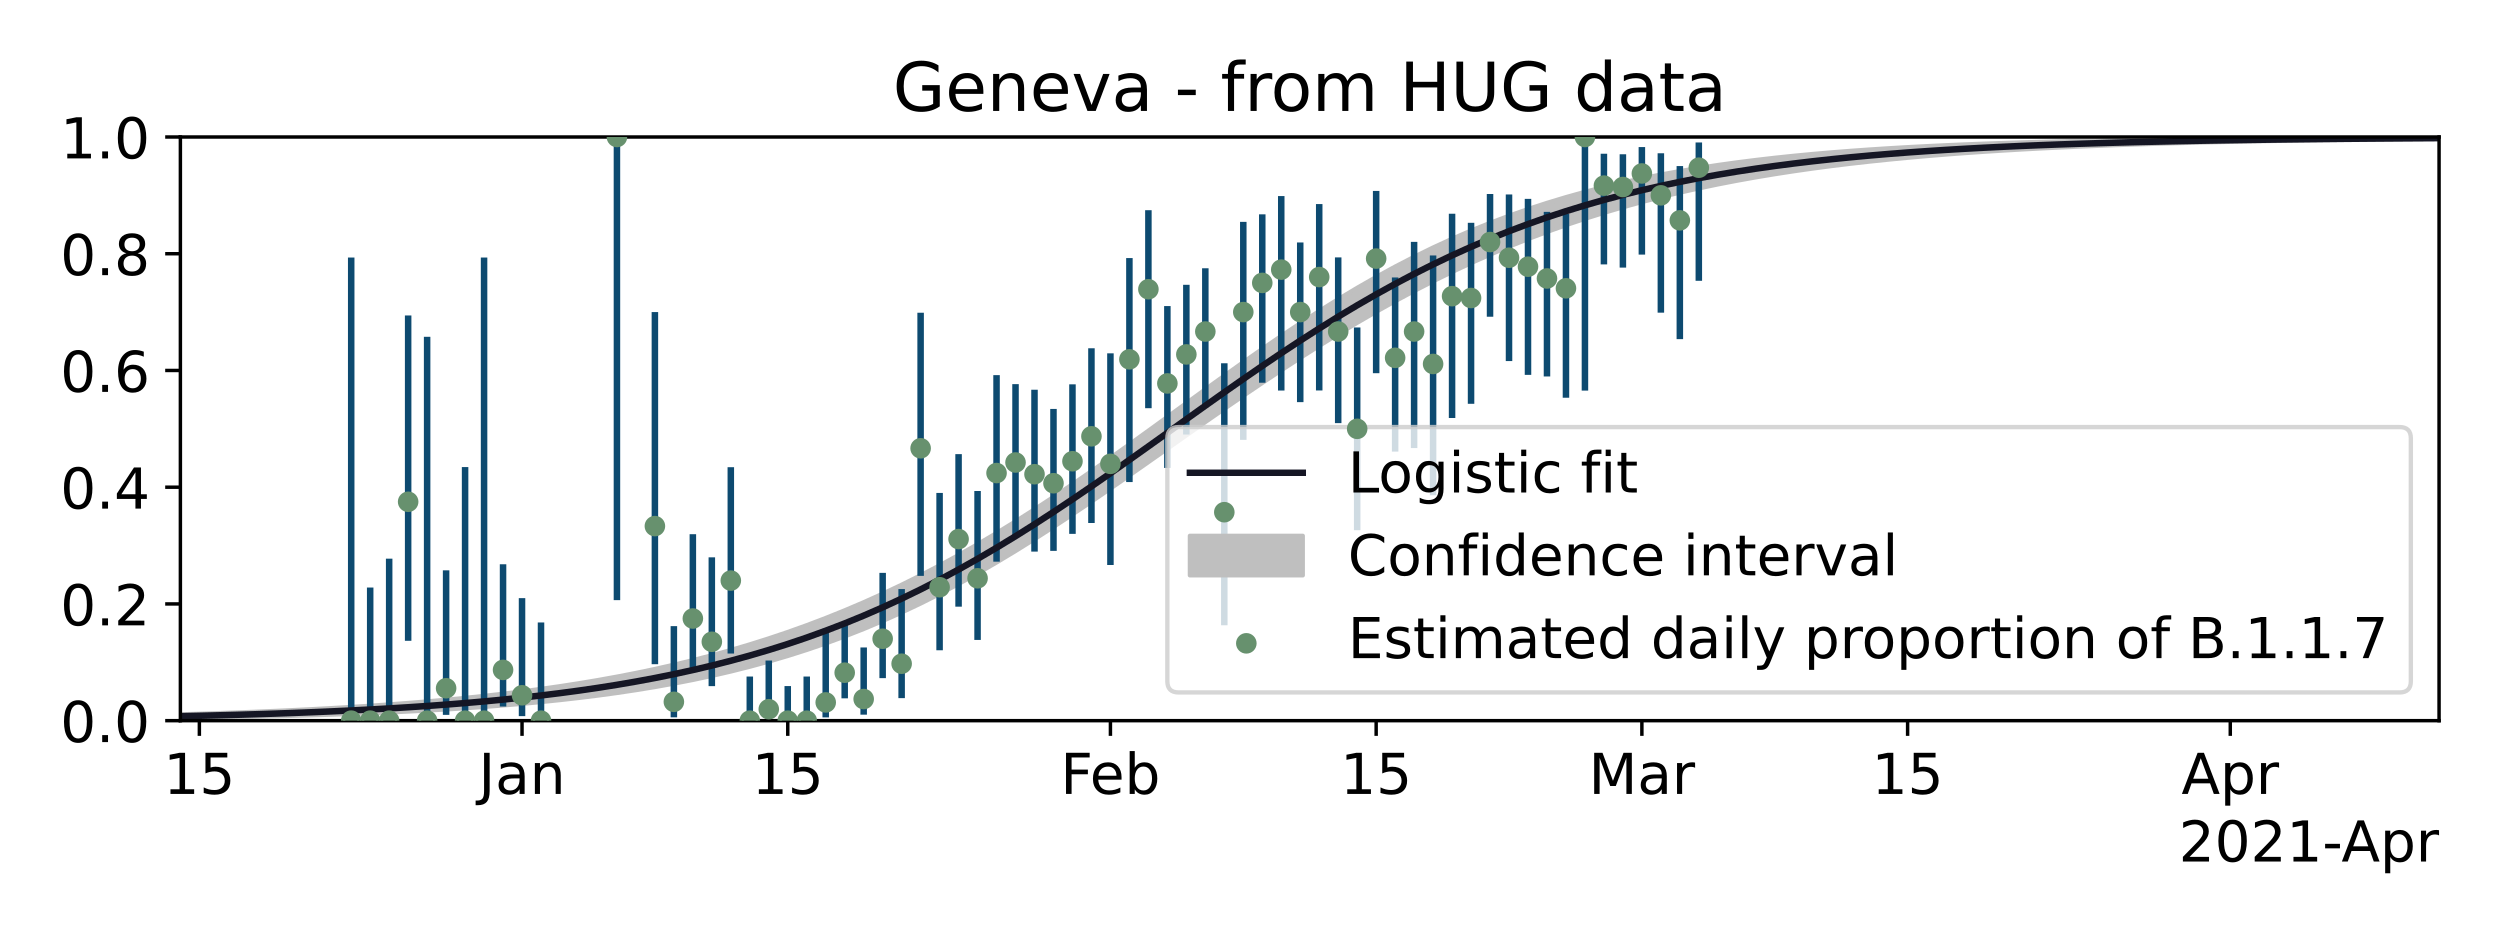 <?xml version="1.0" encoding="utf-8" standalone="no"?>
<!DOCTYPE svg PUBLIC "-//W3C//DTD SVG 1.1//EN"
  "http://www.w3.org/Graphics/SVG/1.1/DTD/svg11.dtd">
<!-- Created with matplotlib (https://matplotlib.org/) -->
<svg height="216pt" version="1.1" viewBox="0 0 576 216" width="576pt" xmlns="http://www.w3.org/2000/svg" xmlns:xlink="http://www.w3.org/1999/xlink">
 <defs>
  <style type="text/css">*{stroke-linecap:butt;stroke-linejoin:round;}</style>
 </defs>
 <g id="figure_1">
  <g id="patch_1">
   <path d="M 0 216 
L 576 216 
L 576 0 
L 0 0 
z
" style="fill:#ffffff;"/>
  </g>
  <g id="axes_1">
   <g id="patch_2">
    <path d="M 41.56 166.04 
L 561.96 166.04 
L 561.96 31.56 
L 41.56 31.56 
z
" style="fill:#ffffff;"/>
   </g>
   <g id="PolyCollection_1">
    <defs>
     <path d="M 41.56 -50.987 
L 41.56 -50.563 
L 45.933 -50.63 
L 50.306 -50.705 
L 54.679 -50.788 
L 59.052 -50.88 
L 63.426 -50.981 
L 67.799 -51.094 
L 72.172 -51.219 
L 76.545 -51.357 
L 80.918 -51.51 
L 85.291 -51.679 
L 89.664 -51.866 
L 94.037 -52.073 
L 98.41 -52.301 
L 102.784 -52.553 
L 107.157 -52.831 
L 111.53 -53.138 
L 115.903 -53.477 
L 120.276 -53.849 
L 124.649 -54.259 
L 129.022 -54.71 
L 133.395 -55.206 
L 137.768 -55.75 
L 142.142 -56.347 
L 146.515 -57.001 
L 150.888 -57.717 
L 155.261 -58.499 
L 159.634 -59.353 
L 164.007 -60.283 
L 168.38 -61.294 
L 172.753 -62.393 
L 177.126 -63.584 
L 181.499 -64.872 
L 185.873 -66.263 
L 190.246 -67.76 
L 194.619 -69.367 
L 198.992 -71.088 
L 203.365 -72.926 
L 207.738 -74.883 
L 212.111 -76.958 
L 216.484 -79.152 
L 220.857 -81.463 
L 225.231 -83.886 
L 229.604 -86.419 
L 233.977 -89.053 
L 238.35 -91.781 
L 242.723 -94.595 
L 247.096 -97.482 
L 251.469 -100.433 
L 255.842 -103.435 
L 260.215 -106.475 
L 264.589 -109.54 
L 268.962 -112.618 
L 273.335 -115.696 
L 277.708 -118.762 
L 282.081 -121.805 
L 286.454 -124.814 
L 290.827 -127.778 
L 295.2 -130.69 
L 299.573 -133.539 
L 303.947 -136.318 
L 308.32 -139.021 
L 312.693 -141.64 
L 317.066 -144.172 
L 321.439 -146.612 
L 325.812 -148.956 
L 330.185 -151.202 
L 334.558 -153.348 
L 338.931 -155.394 
L 343.305 -157.339 
L 347.678 -159.184 
L 352.051 -160.93 
L 356.424 -162.579 
L 360.797 -164.133 
L 365.17 -165.595 
L 369.543 -166.967 
L 373.916 -168.254 
L 378.289 -169.457 
L 382.663 -170.582 
L 387.036 -171.631 
L 391.409 -172.609 
L 395.782 -173.518 
L 400.155 -174.364 
L 404.528 -175.149 
L 408.901 -175.877 
L 413.274 -176.552 
L 417.647 -177.177 
L 422.021 -177.755 
L 426.394 -178.289 
L 430.767 -178.782 
L 435.14 -179.238 
L 439.513 -179.658 
L 443.886 -180.046 
L 448.259 -180.403 
L 452.632 -180.732 
L 457.005 -181.035 
L 461.378 -181.314 
L 465.752 -181.571 
L 470.125 -181.807 
L 474.498 -182.024 
L 478.871 -182.223 
L 483.244 -182.406 
L 487.617 -182.575 
L 491.99 -182.729 
L 496.363 -182.871 
L 500.736 -183.002 
L 505.11 -183.121 
L 509.483 -183.231 
L 513.856 -183.332 
L 518.229 -183.425 
L 522.602 -183.509 
L 526.975 -183.587 
L 531.348 -183.658 
L 535.721 -183.724 
L 540.094 -183.784 
L 544.468 -183.839 
L 548.841 -183.889 
L 553.214 -183.936 
L 557.587 -183.978 
L 561.96 -184.017 
L 561.96 -184.17 
L 561.96 -184.17 
L 557.587 -184.144 
L 553.214 -184.115 
L 548.841 -184.083 
L 544.468 -184.048 
L 540.094 -184.01 
L 535.721 -183.969 
L 531.348 -183.923 
L 526.975 -183.873 
L 522.602 -183.817 
L 518.229 -183.757 
L 513.856 -183.691 
L 509.483 -183.618 
L 505.11 -183.539 
L 500.736 -183.451 
L 496.363 -183.356 
L 491.99 -183.251 
L 487.617 -183.136 
L 483.244 -183.01 
L 478.871 -182.872 
L 474.498 -182.721 
L 470.125 -182.556 
L 465.752 -182.375 
L 461.378 -182.177 
L 457.005 -181.96 
L 452.632 -181.723 
L 448.259 -181.464 
L 443.886 -181.181 
L 439.513 -180.871 
L 435.14 -180.533 
L 430.767 -180.164 
L 426.394 -179.762 
L 422.021 -179.323 
L 417.647 -178.845 
L 413.274 -178.324 
L 408.901 -177.757 
L 404.528 -177.14 
L 400.155 -176.47 
L 395.782 -175.743 
L 391.409 -174.955 
L 387.036 -174.101 
L 382.663 -173.177 
L 378.289 -172.178 
L 373.916 -171.101 
L 369.543 -169.94 
L 365.17 -168.691 
L 360.797 -167.35 
L 356.424 -165.913 
L 352.051 -164.376 
L 347.678 -162.734 
L 343.305 -160.986 
L 338.931 -159.129 
L 334.558 -157.161 
L 330.185 -155.081 
L 325.812 -152.889 
L 321.439 -150.587 
L 317.066 -148.175 
L 312.693 -145.658 
L 308.32 -143.04 
L 303.947 -140.326 
L 299.573 -137.524 
L 295.2 -134.642 
L 290.827 -131.69 
L 286.454 -128.679 
L 282.081 -125.619 
L 277.708 -122.523 
L 273.335 -119.404 
L 268.962 -116.276 
L 264.589 -113.152 
L 260.215 -110.045 
L 255.842 -106.969 
L 251.469 -103.936 
L 247.096 -100.958 
L 242.723 -98.046 
L 238.35 -95.21 
L 233.977 -92.46 
L 229.604 -89.802 
L 225.231 -87.243 
L 220.857 -84.787 
L 216.484 -82.44 
L 212.111 -80.202 
L 207.738 -78.076 
L 203.365 -76.063 
L 198.992 -74.16 
L 194.619 -72.368 
L 190.246 -70.683 
L 185.873 -69.104 
L 181.499 -67.626 
L 177.126 -66.246 
L 172.753 -64.96 
L 168.38 -63.764 
L 164.007 -62.653 
L 159.634 -61.623 
L 155.261 -60.669 
L 150.888 -59.787 
L 146.515 -58.972 
L 142.142 -58.22 
L 137.768 -57.527 
L 133.395 -56.889 
L 129.022 -56.303 
L 124.649 -55.763 
L 120.276 -55.268 
L 115.903 -54.813 
L 111.53 -54.396 
L 107.157 -54.014 
L 102.784 -53.663 
L 98.41 -53.343 
L 94.037 -53.049 
L 89.664 -52.78 
L 85.291 -52.534 
L 80.918 -52.309 
L 76.545 -52.104 
L 72.172 -51.916 
L 67.799 -51.745 
L 63.426 -51.588 
L 59.052 -51.445 
L 54.679 -51.314 
L 50.306 -51.195 
L 45.933 -51.086 
L 41.56 -50.987 
z
" id="m1fac57b1a9" style="stroke:#bfbfbf;"/>
    </defs>
    <g clip-path="url(#p9fa85592f3)">
     <use style="fill:#bfbfbf;stroke:#bfbfbf;" x="0" xlink:href="#m1fac57b1a9" y="216"/>
    </g>
   </g>
   <g id="PolyCollection_2">
    <defs>
     <path d="M 41.56 -50.987 
L 41.56 -51.411 
L 45.933 -51.542 
L 50.306 -51.685 
L 54.679 -51.841 
L 59.052 -52.01 
L 63.426 -52.195 
L 67.799 -52.395 
L 72.172 -52.614 
L 76.545 -52.851 
L 80.918 -53.109 
L 85.291 -53.389 
L 89.664 -53.694 
L 94.037 -54.025 
L 98.41 -54.384 
L 102.784 -54.774 
L 107.157 -55.196 
L 111.53 -55.654 
L 115.903 -56.15 
L 120.276 -56.687 
L 124.649 -57.267 
L 129.022 -57.895 
L 133.395 -58.573 
L 137.768 -59.304 
L 142.142 -60.093 
L 146.515 -60.942 
L 150.888 -61.856 
L 155.261 -62.838 
L 159.634 -63.893 
L 164.007 -65.023 
L 168.38 -66.233 
L 172.753 -67.527 
L 177.126 -68.908 
L 181.499 -70.38 
L 185.873 -71.945 
L 190.246 -73.607 
L 194.619 -75.369 
L 198.992 -77.232 
L 203.365 -79.199 
L 207.738 -81.27 
L 212.111 -83.446 
L 216.484 -85.727 
L 220.857 -88.112 
L 225.231 -90.599 
L 229.604 -93.185 
L 233.977 -95.867 
L 238.35 -98.64 
L 242.723 -101.497 
L 247.096 -104.433 
L 251.469 -107.438 
L 255.842 -110.502 
L 260.215 -113.615 
L 264.589 -116.763 
L 268.962 -119.934 
L 273.335 -123.112 
L 277.708 -126.284 
L 282.081 -129.432 
L 286.454 -132.544 
L 290.827 -135.602 
L 295.2 -138.595 
L 299.573 -141.51 
L 303.947 -144.334 
L 308.32 -147.058 
L 312.693 -149.675 
L 317.066 -152.178 
L 321.439 -154.562 
L 325.812 -156.823 
L 330.185 -158.961 
L 334.558 -160.974 
L 338.931 -162.865 
L 343.305 -164.634 
L 347.678 -166.285 
L 352.051 -167.821 
L 356.424 -169.247 
L 360.797 -170.568 
L 365.17 -171.788 
L 369.543 -172.913 
L 373.916 -173.948 
L 378.289 -174.899 
L 382.663 -175.772 
L 387.036 -176.57 
L 391.409 -177.301 
L 395.782 -177.968 
L 400.155 -178.577 
L 404.528 -179.131 
L 408.901 -179.636 
L 413.274 -180.095 
L 417.647 -180.513 
L 422.021 -180.891 
L 426.394 -181.235 
L 430.767 -181.546 
L 435.14 -181.829 
L 439.513 -182.084 
L 443.886 -182.316 
L 448.259 -182.525 
L 452.632 -182.714 
L 457.005 -182.885 
L 461.378 -183.04 
L 465.752 -183.179 
L 470.125 -183.305 
L 474.498 -183.419 
L 478.871 -183.521 
L 483.244 -183.614 
L 487.617 -183.697 
L 491.99 -183.772 
L 496.363 -183.84 
L 500.736 -183.901 
L 505.11 -183.956 
L 509.483 -184.005 
L 513.856 -184.05 
L 518.229 -184.09 
L 522.602 -184.126 
L 526.975 -184.158 
L 531.348 -184.187 
L 535.721 -184.213 
L 540.094 -184.237 
L 544.468 -184.258 
L 548.841 -184.277 
L 553.214 -184.294 
L 557.587 -184.309 
L 561.96 -184.323 
L 561.96 -184.17 
L 561.96 -184.17 
L 557.587 -184.144 
L 553.214 -184.115 
L 548.841 -184.083 
L 544.468 -184.048 
L 540.094 -184.01 
L 535.721 -183.969 
L 531.348 -183.923 
L 526.975 -183.873 
L 522.602 -183.817 
L 518.229 -183.757 
L 513.856 -183.691 
L 509.483 -183.618 
L 505.11 -183.539 
L 500.736 -183.451 
L 496.363 -183.356 
L 491.99 -183.251 
L 487.617 -183.136 
L 483.244 -183.01 
L 478.871 -182.872 
L 474.498 -182.721 
L 470.125 -182.556 
L 465.752 -182.375 
L 461.378 -182.177 
L 457.005 -181.96 
L 452.632 -181.723 
L 448.259 -181.464 
L 443.886 -181.181 
L 439.513 -180.871 
L 435.14 -180.533 
L 430.767 -180.164 
L 426.394 -179.762 
L 422.021 -179.323 
L 417.647 -178.845 
L 413.274 -178.324 
L 408.901 -177.757 
L 404.528 -177.14 
L 400.155 -176.47 
L 395.782 -175.743 
L 391.409 -174.955 
L 387.036 -174.101 
L 382.663 -173.177 
L 378.289 -172.178 
L 373.916 -171.101 
L 369.543 -169.94 
L 365.17 -168.691 
L 360.797 -167.35 
L 356.424 -165.913 
L 352.051 -164.376 
L 347.678 -162.734 
L 343.305 -160.986 
L 338.931 -159.129 
L 334.558 -157.161 
L 330.185 -155.081 
L 325.812 -152.889 
L 321.439 -150.587 
L 317.066 -148.175 
L 312.693 -145.658 
L 308.32 -143.04 
L 303.947 -140.326 
L 299.573 -137.524 
L 295.2 -134.642 
L 290.827 -131.69 
L 286.454 -128.679 
L 282.081 -125.619 
L 277.708 -122.523 
L 273.335 -119.404 
L 268.962 -116.276 
L 264.589 -113.152 
L 260.215 -110.045 
L 255.842 -106.969 
L 251.469 -103.936 
L 247.096 -100.958 
L 242.723 -98.046 
L 238.35 -95.21 
L 233.977 -92.46 
L 229.604 -89.802 
L 225.231 -87.243 
L 220.857 -84.787 
L 216.484 -82.44 
L 212.111 -80.202 
L 207.738 -78.076 
L 203.365 -76.063 
L 198.992 -74.16 
L 194.619 -72.368 
L 190.246 -70.683 
L 185.873 -69.104 
L 181.499 -67.626 
L 177.126 -66.246 
L 172.753 -64.96 
L 168.38 -63.764 
L 164.007 -62.653 
L 159.634 -61.623 
L 155.261 -60.669 
L 150.888 -59.787 
L 146.515 -58.972 
L 142.142 -58.22 
L 137.768 -57.527 
L 133.395 -56.889 
L 129.022 -56.303 
L 124.649 -55.763 
L 120.276 -55.268 
L 115.903 -54.813 
L 111.53 -54.396 
L 107.157 -54.014 
L 102.784 -53.663 
L 98.41 -53.343 
L 94.037 -53.049 
L 89.664 -52.78 
L 85.291 -52.534 
L 80.918 -52.309 
L 76.545 -52.104 
L 72.172 -51.916 
L 67.799 -51.745 
L 63.426 -51.588 
L 59.052 -51.445 
L 54.679 -51.314 
L 50.306 -51.195 
L 45.933 -51.086 
L 41.56 -50.987 
z
" id="m65a04e7fdd" style="stroke:#bfbfbf;"/>
    </defs>
    <g clip-path="url(#p9fa85592f3)">
     <use style="fill:#bfbfbf;stroke:#bfbfbf;" x="0" xlink:href="#m65a04e7fdd" y="216"/>
    </g>
   </g>
   <g id="matplotlib.axis_1">
    <g id="xtick_1">
     <g id="line2d_1">
      <defs>
       <path d="M 0 0 
L 0 3.5 
" id="mc3ed9121bb" style="stroke:#000000;stroke-width:0.8;"/>
      </defs>
      <g>
       <use style="stroke:#000000;stroke-width:0.8;" x="45.933" xlink:href="#mc3ed9121bb" y="166.04"/>
      </g>
     </g>
     <g id="text_1">
      <!-- 15 -->
      <g transform="translate(37.662 182.918)scale(0.13 -0.13)">
       <defs>
        <path d="M 12.406 8.297 
L 28.516 8.297 
L 28.516 63.922 
L 10.984 60.406 
L 10.984 69.391 
L 28.422 72.906 
L 38.281 72.906 
L 38.281 8.297 
L 54.391 8.297 
L 54.391 0 
L 12.406 0 
z
" id="DejaVuSans-49"/>
        <path d="M 10.797 72.906 
L 49.516 72.906 
L 49.516 64.594 
L 19.828 64.594 
L 19.828 46.734 
Q 21.969 47.469 24.109 47.828 
Q 26.266 48.188 28.422 48.188 
Q 40.625 48.188 47.75 41.5 
Q 54.891 34.812 54.891 23.391 
Q 54.891 11.625 47.562 5.094 
Q 40.234 -1.422 26.906 -1.422 
Q 22.312 -1.422 17.547 -0.641 
Q 12.797 0.141 7.719 1.703 
L 7.719 11.625 
Q 12.109 9.234 16.797 8.062 
Q 21.484 6.891 26.703 6.891 
Q 35.156 6.891 40.078 11.328 
Q 45.016 15.766 45.016 23.391 
Q 45.016 31 40.078 35.438 
Q 35.156 39.891 26.703 39.891 
Q 22.75 39.891 18.812 39.016 
Q 14.891 38.141 10.797 36.281 
z
" id="DejaVuSans-53"/>
       </defs>
       <use xlink:href="#DejaVuSans-49"/>
       <use x="63.623" xlink:href="#DejaVuSans-53"/>
      </g>
     </g>
    </g>
    <g id="xtick_2">
     <g id="line2d_2">
      <g>
       <use style="stroke:#000000;stroke-width:0.8;" x="120.276" xlink:href="#mc3ed9121bb" y="166.04"/>
      </g>
     </g>
     <g id="text_2">
      <!-- Jan -->
      <g transform="translate(110.256 182.918)scale(0.13 -0.13)">
       <defs>
        <path d="M 9.812 72.906 
L 19.672 72.906 
L 19.672 5.078 
Q 19.672 -8.109 14.672 -14.062 
Q 9.672 -20.016 -1.422 -20.016 
L -5.172 -20.016 
L -5.172 -11.719 
L -2.094 -11.719 
Q 4.438 -11.719 7.125 -8.047 
Q 9.812 -4.391 9.812 5.078 
z
" id="DejaVuSans-74"/>
        <path d="M 34.281 27.484 
Q 23.391 27.484 19.188 25 
Q 14.984 22.516 14.984 16.5 
Q 14.984 11.719 18.141 8.906 
Q 21.297 6.109 26.703 6.109 
Q 34.188 6.109 38.703 11.406 
Q 43.219 16.703 43.219 25.484 
L 43.219 27.484 
z
M 52.203 31.203 
L 52.203 0 
L 43.219 0 
L 43.219 8.297 
Q 40.141 3.328 35.547 0.953 
Q 30.953 -1.422 24.312 -1.422 
Q 15.922 -1.422 10.953 3.297 
Q 6 8.016 6 15.922 
Q 6 25.141 12.172 29.828 
Q 18.359 34.516 30.609 34.516 
L 43.219 34.516 
L 43.219 35.406 
Q 43.219 41.609 39.141 45 
Q 35.062 48.391 27.688 48.391 
Q 23 48.391 18.547 47.266 
Q 14.109 46.141 10.016 43.891 
L 10.016 52.203 
Q 14.938 54.109 19.578 55.047 
Q 24.219 56 28.609 56 
Q 40.484 56 46.344 49.844 
Q 52.203 43.703 52.203 31.203 
z
" id="DejaVuSans-97"/>
        <path d="M 54.891 33.016 
L 54.891 0 
L 45.906 0 
L 45.906 32.719 
Q 45.906 40.484 42.875 44.328 
Q 39.844 48.188 33.797 48.188 
Q 26.516 48.188 22.312 43.547 
Q 18.109 38.922 18.109 30.906 
L 18.109 0 
L 9.078 0 
L 9.078 54.688 
L 18.109 54.688 
L 18.109 46.188 
Q 21.344 51.125 25.703 53.562 
Q 30.078 56 35.797 56 
Q 45.219 56 50.047 50.172 
Q 54.891 44.344 54.891 33.016 
z
" id="DejaVuSans-110"/>
       </defs>
       <use xlink:href="#DejaVuSans-74"/>
       <use x="29.492" xlink:href="#DejaVuSans-97"/>
       <use x="90.771" xlink:href="#DejaVuSans-110"/>
      </g>
     </g>
    </g>
    <g id="xtick_3">
     <g id="line2d_3">
      <g>
       <use style="stroke:#000000;stroke-width:0.8;" x="181.499" xlink:href="#mc3ed9121bb" y="166.04"/>
      </g>
     </g>
     <g id="text_3">
      <!-- 15 -->
      <g transform="translate(173.228 182.918)scale(0.13 -0.13)">
       <use xlink:href="#DejaVuSans-49"/>
       <use x="63.623" xlink:href="#DejaVuSans-53"/>
      </g>
     </g>
    </g>
    <g id="xtick_4">
     <g id="line2d_4">
      <g>
       <use style="stroke:#000000;stroke-width:0.8;" x="255.842" xlink:href="#mc3ed9121bb" y="166.04"/>
      </g>
     </g>
     <g id="text_4">
      <!-- Feb -->
      <g transform="translate(244.335 182.918)scale(0.13 -0.13)">
       <defs>
        <path d="M 9.812 72.906 
L 51.703 72.906 
L 51.703 64.594 
L 19.672 64.594 
L 19.672 43.109 
L 48.578 43.109 
L 48.578 34.812 
L 19.672 34.812 
L 19.672 0 
L 9.812 0 
z
" id="DejaVuSans-70"/>
        <path d="M 56.203 29.594 
L 56.203 25.203 
L 14.891 25.203 
Q 15.484 15.922 20.484 11.062 
Q 25.484 6.203 34.422 6.203 
Q 39.594 6.203 44.453 7.469 
Q 49.312 8.734 54.109 11.281 
L 54.109 2.781 
Q 49.266 0.734 44.188 -0.344 
Q 39.109 -1.422 33.891 -1.422 
Q 20.797 -1.422 13.156 6.188 
Q 5.516 13.812 5.516 26.812 
Q 5.516 40.234 12.766 48.109 
Q 20.016 56 32.328 56 
Q 43.359 56 49.781 48.891 
Q 56.203 41.797 56.203 29.594 
z
M 47.219 32.234 
Q 47.125 39.594 43.094 43.984 
Q 39.062 48.391 32.422 48.391 
Q 24.906 48.391 20.391 44.141 
Q 15.875 39.891 15.188 32.172 
z
" id="DejaVuSans-101"/>
        <path d="M 48.688 27.297 
Q 48.688 37.203 44.609 42.844 
Q 40.531 48.484 33.406 48.484 
Q 26.266 48.484 22.188 42.844 
Q 18.109 37.203 18.109 27.297 
Q 18.109 17.391 22.188 11.75 
Q 26.266 6.109 33.406 6.109 
Q 40.531 6.109 44.609 11.75 
Q 48.688 17.391 48.688 27.297 
z
M 18.109 46.391 
Q 20.953 51.266 25.266 53.625 
Q 29.594 56 35.594 56 
Q 45.562 56 51.781 48.094 
Q 58.016 40.188 58.016 27.297 
Q 58.016 14.406 51.781 6.484 
Q 45.562 -1.422 35.594 -1.422 
Q 29.594 -1.422 25.266 0.953 
Q 20.953 3.328 18.109 8.203 
L 18.109 0 
L 9.078 0 
L 9.078 75.984 
L 18.109 75.984 
z
" id="DejaVuSans-98"/>
       </defs>
       <use xlink:href="#DejaVuSans-70"/>
       <use x="52.02" xlink:href="#DejaVuSans-101"/>
       <use x="113.543" xlink:href="#DejaVuSans-98"/>
      </g>
     </g>
    </g>
    <g id="xtick_5">
     <g id="line2d_5">
      <g>
       <use style="stroke:#000000;stroke-width:0.8;" x="317.066" xlink:href="#mc3ed9121bb" y="166.04"/>
      </g>
     </g>
     <g id="text_5">
      <!-- 15 -->
      <g transform="translate(308.795 182.918)scale(0.13 -0.13)">
       <use xlink:href="#DejaVuSans-49"/>
       <use x="63.623" xlink:href="#DejaVuSans-53"/>
      </g>
     </g>
    </g>
    <g id="xtick_6">
     <g id="line2d_6">
      <g>
       <use style="stroke:#000000;stroke-width:0.8;" x="378.289" xlink:href="#mc3ed9121bb" y="166.04"/>
      </g>
     </g>
     <g id="text_6">
      <!-- Mar -->
      <g transform="translate(366.026 182.918)scale(0.13 -0.13)">
       <defs>
        <path d="M 9.812 72.906 
L 24.516 72.906 
L 43.109 23.297 
L 61.812 72.906 
L 76.516 72.906 
L 76.516 0 
L 66.891 0 
L 66.891 64.016 
L 48.094 14.016 
L 38.188 14.016 
L 19.391 64.016 
L 19.391 0 
L 9.812 0 
z
" id="DejaVuSans-77"/>
        <path d="M 41.109 46.297 
Q 39.594 47.172 37.812 47.578 
Q 36.031 48 33.891 48 
Q 26.266 48 22.188 43.047 
Q 18.109 38.094 18.109 28.812 
L 18.109 0 
L 9.078 0 
L 9.078 54.688 
L 18.109 54.688 
L 18.109 46.188 
Q 20.953 51.172 25.484 53.578 
Q 30.031 56 36.531 56 
Q 37.453 56 38.578 55.875 
Q 39.703 55.766 41.062 55.516 
z
" id="DejaVuSans-114"/>
       </defs>
       <use xlink:href="#DejaVuSans-77"/>
       <use x="86.279" xlink:href="#DejaVuSans-97"/>
       <use x="147.559" xlink:href="#DejaVuSans-114"/>
      </g>
     </g>
    </g>
    <g id="xtick_7">
     <g id="line2d_7">
      <g>
       <use style="stroke:#000000;stroke-width:0.8;" x="439.513" xlink:href="#mc3ed9121bb" y="166.04"/>
      </g>
     </g>
     <g id="text_7">
      <!-- 15 -->
      <g transform="translate(431.242 182.918)scale(0.13 -0.13)">
       <use xlink:href="#DejaVuSans-49"/>
       <use x="63.623" xlink:href="#DejaVuSans-53"/>
      </g>
     </g>
    </g>
    <g id="xtick_8">
     <g id="line2d_8">
      <g>
       <use style="stroke:#000000;stroke-width:0.8;" x="513.856" xlink:href="#mc3ed9121bb" y="166.04"/>
      </g>
     </g>
     <g id="text_8">
      <!-- Apr -->
      <g transform="translate(502.611 182.918)scale(0.13 -0.13)">
       <defs>
        <path d="M 34.188 63.188 
L 20.797 26.906 
L 47.609 26.906 
z
M 28.609 72.906 
L 39.797 72.906 
L 67.578 0 
L 57.328 0 
L 50.688 18.703 
L 17.828 18.703 
L 11.188 0 
L 0.781 0 
z
" id="DejaVuSans-65"/>
        <path d="M 18.109 8.203 
L 18.109 -20.797 
L 9.078 -20.797 
L 9.078 54.688 
L 18.109 54.688 
L 18.109 46.391 
Q 20.953 51.266 25.266 53.625 
Q 29.594 56 35.594 56 
Q 45.562 56 51.781 48.094 
Q 58.016 40.188 58.016 27.297 
Q 58.016 14.406 51.781 6.484 
Q 45.562 -1.422 35.594 -1.422 
Q 29.594 -1.422 25.266 0.953 
Q 20.953 3.328 18.109 8.203 
z
M 48.688 27.297 
Q 48.688 37.203 44.609 42.844 
Q 40.531 48.484 33.406 48.484 
Q 26.266 48.484 22.188 42.844 
Q 18.109 37.203 18.109 27.297 
Q 18.109 17.391 22.188 11.75 
Q 26.266 6.109 33.406 6.109 
Q 40.531 6.109 44.609 11.75 
Q 48.688 17.391 48.688 27.297 
z
" id="DejaVuSans-112"/>
       </defs>
       <use xlink:href="#DejaVuSans-65"/>
       <use x="68.408" xlink:href="#DejaVuSans-112"/>
       <use x="131.885" xlink:href="#DejaVuSans-114"/>
      </g>
     </g>
    </g>
    <g id="text_9">
     <!-- 2021-Apr -->
     <g transform="translate(501.987 198.5)scale(0.13 -0.13)">
      <defs>
       <path d="M 19.188 8.297 
L 53.609 8.297 
L 53.609 0 
L 7.328 0 
L 7.328 8.297 
Q 12.938 14.109 22.625 23.891 
Q 32.328 33.688 34.812 36.531 
Q 39.547 41.844 41.422 45.531 
Q 43.312 49.219 43.312 52.781 
Q 43.312 58.594 39.234 62.25 
Q 35.156 65.922 28.609 65.922 
Q 23.969 65.922 18.812 64.312 
Q 13.672 62.703 7.812 59.422 
L 7.812 69.391 
Q 13.766 71.781 18.938 73 
Q 24.125 74.219 28.422 74.219 
Q 39.75 74.219 46.484 68.547 
Q 53.219 62.891 53.219 53.422 
Q 53.219 48.922 51.531 44.891 
Q 49.859 40.875 45.406 35.406 
Q 44.188 33.984 37.641 27.219 
Q 31.109 20.453 19.188 8.297 
z
" id="DejaVuSans-50"/>
       <path d="M 31.781 66.406 
Q 24.172 66.406 20.328 58.906 
Q 16.5 51.422 16.5 36.375 
Q 16.5 21.391 20.328 13.891 
Q 24.172 6.391 31.781 6.391 
Q 39.453 6.391 43.281 13.891 
Q 47.125 21.391 47.125 36.375 
Q 47.125 51.422 43.281 58.906 
Q 39.453 66.406 31.781 66.406 
z
M 31.781 74.219 
Q 44.047 74.219 50.516 64.516 
Q 56.984 54.828 56.984 36.375 
Q 56.984 17.969 50.516 8.266 
Q 44.047 -1.422 31.781 -1.422 
Q 19.531 -1.422 13.062 8.266 
Q 6.594 17.969 6.594 36.375 
Q 6.594 54.828 13.062 64.516 
Q 19.531 74.219 31.781 74.219 
z
" id="DejaVuSans-48"/>
       <path d="M 4.891 31.391 
L 31.203 31.391 
L 31.203 23.391 
L 4.891 23.391 
z
" id="DejaVuSans-45"/>
      </defs>
      <use xlink:href="#DejaVuSans-50"/>
      <use x="63.623" xlink:href="#DejaVuSans-48"/>
      <use x="127.246" xlink:href="#DejaVuSans-50"/>
      <use x="190.869" xlink:href="#DejaVuSans-49"/>
      <use x="254.492" xlink:href="#DejaVuSans-45"/>
      <use x="288.326" xlink:href="#DejaVuSans-65"/>
      <use x="356.734" xlink:href="#DejaVuSans-112"/>
      <use x="420.211" xlink:href="#DejaVuSans-114"/>
     </g>
    </g>
   </g>
   <g id="matplotlib.axis_2">
    <g id="ytick_1">
     <g id="line2d_9">
      <defs>
       <path d="M 0 0 
L -3.5 0 
" id="m6b8c17c94d" style="stroke:#000000;stroke-width:0.8;"/>
      </defs>
      <g>
       <use style="stroke:#000000;stroke-width:0.8;" x="41.56" xlink:href="#m6b8c17c94d" y="166.04"/>
      </g>
     </g>
     <g id="text_10">
      <!-- 0.0 -->
      <g transform="translate(13.886 170.979)scale(0.13 -0.13)">
       <defs>
        <path d="M 10.688 12.406 
L 21 12.406 
L 21 0 
L 10.688 0 
z
" id="DejaVuSans-46"/>
       </defs>
       <use xlink:href="#DejaVuSans-48"/>
       <use x="63.623" xlink:href="#DejaVuSans-46"/>
       <use x="95.41" xlink:href="#DejaVuSans-48"/>
      </g>
     </g>
    </g>
    <g id="ytick_2">
     <g id="line2d_10">
      <g>
       <use style="stroke:#000000;stroke-width:0.8;" x="41.56" xlink:href="#m6b8c17c94d" y="139.144"/>
      </g>
     </g>
     <g id="text_11">
      <!-- 0.2 -->
      <g transform="translate(13.886 144.083)scale(0.13 -0.13)">
       <use xlink:href="#DejaVuSans-48"/>
       <use x="63.623" xlink:href="#DejaVuSans-46"/>
       <use x="95.41" xlink:href="#DejaVuSans-50"/>
      </g>
     </g>
    </g>
    <g id="ytick_3">
     <g id="line2d_11">
      <g>
       <use style="stroke:#000000;stroke-width:0.8;" x="41.56" xlink:href="#m6b8c17c94d" y="112.248"/>
      </g>
     </g>
     <g id="text_12">
      <!-- 0.4 -->
      <g transform="translate(13.886 117.187)scale(0.13 -0.13)">
       <defs>
        <path d="M 37.797 64.312 
L 12.891 25.391 
L 37.797 25.391 
z
M 35.203 72.906 
L 47.609 72.906 
L 47.609 25.391 
L 58.016 25.391 
L 58.016 17.188 
L 47.609 17.188 
L 47.609 0 
L 37.797 0 
L 37.797 17.188 
L 4.891 17.188 
L 4.891 26.703 
z
" id="DejaVuSans-52"/>
       </defs>
       <use xlink:href="#DejaVuSans-48"/>
       <use x="63.623" xlink:href="#DejaVuSans-46"/>
       <use x="95.41" xlink:href="#DejaVuSans-52"/>
      </g>
     </g>
    </g>
    <g id="ytick_4">
     <g id="line2d_12">
      <g>
       <use style="stroke:#000000;stroke-width:0.8;" x="41.56" xlink:href="#m6b8c17c94d" y="85.352"/>
      </g>
     </g>
     <g id="text_13">
      <!-- 0.6 -->
      <g transform="translate(13.886 90.291)scale(0.13 -0.13)">
       <defs>
        <path d="M 33.016 40.375 
Q 26.375 40.375 22.484 35.828 
Q 18.609 31.297 18.609 23.391 
Q 18.609 15.531 22.484 10.953 
Q 26.375 6.391 33.016 6.391 
Q 39.656 6.391 43.531 10.953 
Q 47.406 15.531 47.406 23.391 
Q 47.406 31.297 43.531 35.828 
Q 39.656 40.375 33.016 40.375 
z
M 52.594 71.297 
L 52.594 62.312 
Q 48.875 64.062 45.094 64.984 
Q 41.312 65.922 37.594 65.922 
Q 27.828 65.922 22.672 59.328 
Q 17.531 52.734 16.797 39.406 
Q 19.672 43.656 24.016 45.922 
Q 28.375 48.188 33.594 48.188 
Q 44.578 48.188 50.953 41.516 
Q 57.328 34.859 57.328 23.391 
Q 57.328 12.156 50.688 5.359 
Q 44.047 -1.422 33.016 -1.422 
Q 20.359 -1.422 13.672 8.266 
Q 6.984 17.969 6.984 36.375 
Q 6.984 53.656 15.188 63.938 
Q 23.391 74.219 37.203 74.219 
Q 40.922 74.219 44.703 73.484 
Q 48.484 72.75 52.594 71.297 
z
" id="DejaVuSans-54"/>
       </defs>
       <use xlink:href="#DejaVuSans-48"/>
       <use x="63.623" xlink:href="#DejaVuSans-46"/>
       <use x="95.41" xlink:href="#DejaVuSans-54"/>
      </g>
     </g>
    </g>
    <g id="ytick_5">
     <g id="line2d_13">
      <g>
       <use style="stroke:#000000;stroke-width:0.8;" x="41.56" xlink:href="#m6b8c17c94d" y="58.456"/>
      </g>
     </g>
     <g id="text_14">
      <!-- 0.8 -->
      <g transform="translate(13.886 63.395)scale(0.13 -0.13)">
       <defs>
        <path d="M 31.781 34.625 
Q 24.75 34.625 20.719 30.859 
Q 16.703 27.094 16.703 20.516 
Q 16.703 13.922 20.719 10.156 
Q 24.75 6.391 31.781 6.391 
Q 38.812 6.391 42.859 10.172 
Q 46.922 13.969 46.922 20.516 
Q 46.922 27.094 42.891 30.859 
Q 38.875 34.625 31.781 34.625 
z
M 21.922 38.812 
Q 15.578 40.375 12.031 44.719 
Q 8.5 49.078 8.5 55.328 
Q 8.5 64.062 14.719 69.141 
Q 20.953 74.219 31.781 74.219 
Q 42.672 74.219 48.875 69.141 
Q 55.078 64.062 55.078 55.328 
Q 55.078 49.078 51.531 44.719 
Q 48 40.375 41.703 38.812 
Q 48.828 37.156 52.797 32.312 
Q 56.781 27.484 56.781 20.516 
Q 56.781 9.906 50.312 4.234 
Q 43.844 -1.422 31.781 -1.422 
Q 19.734 -1.422 13.25 4.234 
Q 6.781 9.906 6.781 20.516 
Q 6.781 27.484 10.781 32.312 
Q 14.797 37.156 21.922 38.812 
z
M 18.312 54.391 
Q 18.312 48.734 21.844 45.562 
Q 25.391 42.391 31.781 42.391 
Q 38.141 42.391 41.719 45.562 
Q 45.312 48.734 45.312 54.391 
Q 45.312 60.062 41.719 63.234 
Q 38.141 66.406 31.781 66.406 
Q 25.391 66.406 21.844 63.234 
Q 18.312 60.062 18.312 54.391 
z
" id="DejaVuSans-56"/>
       </defs>
       <use xlink:href="#DejaVuSans-48"/>
       <use x="63.623" xlink:href="#DejaVuSans-46"/>
       <use x="95.41" xlink:href="#DejaVuSans-56"/>
      </g>
     </g>
    </g>
    <g id="ytick_6">
     <g id="line2d_14">
      <g>
       <use style="stroke:#000000;stroke-width:0.8;" x="41.56" xlink:href="#m6b8c17c94d" y="31.56"/>
      </g>
     </g>
     <g id="text_15">
      <!-- 1.0 -->
      <g transform="translate(13.886 36.499)scale(0.13 -0.13)">
       <use xlink:href="#DejaVuSans-49"/>
       <use x="63.623" xlink:href="#DejaVuSans-46"/>
       <use x="95.41" xlink:href="#DejaVuSans-48"/>
      </g>
     </g>
    </g>
   </g>
   <g id="LineCollection_1">
    <path clip-path="url(#p9fa85592f3)" d="M 80.918 166.04 
L 80.918 59.337 
" style="fill:none;stroke:#0d4a70;stroke-width:1.5;"/>
    <path clip-path="url(#p9fa85592f3)" d="M 85.291 166.04 
L 85.291 135.366 
" style="fill:none;stroke:#0d4a70;stroke-width:1.5;"/>
    <path clip-path="url(#p9fa85592f3)" d="M 89.664 166.04 
L 89.664 128.717 
" style="fill:none;stroke:#0d4a70;stroke-width:1.5;"/>
    <path clip-path="url(#p9fa85592f3)" d="M 94.037 147.637 
L 94.037 72.676 
" style="fill:none;stroke:#0d4a70;stroke-width:1.5;"/>
    <path clip-path="url(#p9fa85592f3)" d="M 98.41 166.04 
L 98.41 77.603 
" style="fill:none;stroke:#0d4a70;stroke-width:1.5;"/>
    <path clip-path="url(#p9fa85592f3)" d="M 102.784 164.712 
L 102.784 131.402 
" style="fill:none;stroke:#0d4a70;stroke-width:1.5;"/>
    <path clip-path="url(#p9fa85592f3)" d="M 107.157 166.04 
L 107.157 107.611 
" style="fill:none;stroke:#0d4a70;stroke-width:1.5;"/>
    <path clip-path="url(#p9fa85592f3)" d="M 111.53 166.04 
L 111.53 59.337 
" style="fill:none;stroke:#0d4a70;stroke-width:1.5;"/>
    <path clip-path="url(#p9fa85592f3)" d="M 115.903 162.788 
L 115.903 130.005 
" style="fill:none;stroke:#0d4a70;stroke-width:1.5;"/>
    <path clip-path="url(#p9fa85592f3)" d="M 120.276 165.002 
L 120.276 137.811 
" style="fill:none;stroke:#0d4a70;stroke-width:1.5;"/>
    <path clip-path="url(#p9fa85592f3)" d="M 124.649 166.04 
L 124.649 143.423 
" style="fill:none;stroke:#0d4a70;stroke-width:1.5;"/>
    <path clip-path="url(#p9fa85592f3)" d="M 142.142 138.263 
L 142.142 31.56 
" style="fill:none;stroke:#0d4a70;stroke-width:1.5;"/>
    <path clip-path="url(#p9fa85592f3)" d="M 150.888 153.026 
L 150.888 71.903 
" style="fill:none;stroke:#0d4a70;stroke-width:1.5;"/>
    <path clip-path="url(#p9fa85592f3)" d="M 155.261 165.271 
L 155.261 144.262 
" style="fill:none;stroke:#0d4a70;stroke-width:1.5;"/>
    <path clip-path="url(#p9fa85592f3)" d="M 159.634 154.279 
L 159.634 123.074 
" style="fill:none;stroke:#0d4a70;stroke-width:1.5;"/>
    <path clip-path="url(#p9fa85592f3)" d="M 164.007 158.088 
L 164.007 128.416 
" style="fill:none;stroke:#0d4a70;stroke-width:1.5;"/>
    <path clip-path="url(#p9fa85592f3)" d="M 168.38 150.58 
L 168.38 107.636 
" style="fill:none;stroke:#0d4a70;stroke-width:1.5;"/>
    <path clip-path="url(#p9fa85592f3)" d="M 172.753 166.04 
L 172.753 155.879 
" style="fill:none;stroke:#0d4a70;stroke-width:1.5;"/>
    <path clip-path="url(#p9fa85592f3)" d="M 177.126 165.573 
L 177.126 152.182 
" style="fill:none;stroke:#0d4a70;stroke-width:1.5;"/>
    <path clip-path="url(#p9fa85592f3)" d="M 181.499 166.04 
L 181.499 158.073 
" style="fill:none;stroke:#0d4a70;stroke-width:1.5;"/>
    <path clip-path="url(#p9fa85592f3)" d="M 185.873 166.04 
L 185.873 155.879 
" style="fill:none;stroke:#0d4a70;stroke-width:1.5;"/>
    <path clip-path="url(#p9fa85592f3)" d="M 190.246 165.295 
L 190.246 144.867 
" style="fill:none;stroke:#0d4a70;stroke-width:1.5;"/>
    <path clip-path="url(#p9fa85592f3)" d="M 194.619 160.901 
L 194.619 143.455 
" style="fill:none;stroke:#0d4a70;stroke-width:1.5;"/>
    <path clip-path="url(#p9fa85592f3)" d="M 198.992 164.666 
L 198.992 149.183 
" style="fill:none;stroke:#0d4a70;stroke-width:1.5;"/>
    <path clip-path="url(#p9fa85592f3)" d="M 203.365 156.24 
L 203.365 131.984 
" style="fill:none;stroke:#0d4a70;stroke-width:1.5;"/>
    <path clip-path="url(#p9fa85592f3)" d="M 207.738 160.849 
L 207.738 135.718 
" style="fill:none;stroke:#0d4a70;stroke-width:1.5;"/>
    <path clip-path="url(#p9fa85592f3)" d="M 212.111 132.676 
L 212.111 72.061 
" style="fill:none;stroke:#0d4a70;stroke-width:1.5;"/>
    <path clip-path="url(#p9fa85592f3)" d="M 216.484 149.814 
L 216.484 113.57 
" style="fill:none;stroke:#0d4a70;stroke-width:1.5;"/>
    <path clip-path="url(#p9fa85592f3)" d="M 220.857 139.778 
L 220.857 104.63 
" style="fill:none;stroke:#0d4a70;stroke-width:1.5;"/>
    <path clip-path="url(#p9fa85592f3)" d="M 225.231 147.448 
L 225.231 113.131 
" style="fill:none;stroke:#0d4a70;stroke-width:1.5;"/>
    <path clip-path="url(#p9fa85592f3)" d="M 229.604 129.414 
L 229.604 86.438 
" style="fill:none;stroke:#0d4a70;stroke-width:1.5;"/>
    <path clip-path="url(#p9fa85592f3)" d="M 233.977 123.551 
L 233.977 88.499 
" style="fill:none;stroke:#0d4a70;stroke-width:1.5;"/>
    <path clip-path="url(#p9fa85592f3)" d="M 238.35 127.083 
L 238.35 89.791 
" style="fill:none;stroke:#0d4a70;stroke-width:1.5;"/>
    <path clip-path="url(#p9fa85592f3)" d="M 242.723 126.921 
L 242.723 94.219 
" style="fill:none;stroke:#0d4a70;stroke-width:1.5;"/>
    <path clip-path="url(#p9fa85592f3)" d="M 247.096 123.003 
L 247.096 88.547 
" style="fill:none;stroke:#0d4a70;stroke-width:1.5;"/>
    <path clip-path="url(#p9fa85592f3)" d="M 251.469 120.498 
L 251.469 80.241 
" style="fill:none;stroke:#0d4a70;stroke-width:1.5;"/>
    <path clip-path="url(#p9fa85592f3)" d="M 255.842 130.18 
L 255.842 81.408 
" style="fill:none;stroke:#0d4a70;stroke-width:1.5;"/>
    <path clip-path="url(#p9fa85592f3)" d="M 260.215 111.066 
L 260.215 59.466 
" style="fill:none;stroke:#0d4a70;stroke-width:1.5;"/>
    <path clip-path="url(#p9fa85592f3)" d="M 264.589 94.053 
L 264.589 48.435 
" style="fill:none;stroke:#0d4a70;stroke-width:1.5;"/>
    <path clip-path="url(#p9fa85592f3)" d="M 268.962 107.809 
L 268.962 70.517 
" style="fill:none;stroke:#0d4a70;stroke-width:1.5;"/>
    <path clip-path="url(#p9fa85592f3)" d="M 273.335 100.111 
L 273.335 65.611 
" style="fill:none;stroke:#0d4a70;stroke-width:1.5;"/>
    <path clip-path="url(#p9fa85592f3)" d="M 277.708 93.794 
L 277.708 61.81 
" style="fill:none;stroke:#0d4a70;stroke-width:1.5;"/>
    <path clip-path="url(#p9fa85592f3)" d="M 282.081 144.06 
L 282.081 83.69 
" style="fill:none;stroke:#0d4a70;stroke-width:1.5;"/>
    <path clip-path="url(#p9fa85592f3)" d="M 286.454 101.351 
L 286.454 51.124 
" style="fill:none;stroke:#0d4a70;stroke-width:1.5;"/>
    <path clip-path="url(#p9fa85592f3)" d="M 290.827 88.185 
L 290.827 49.382 
" style="fill:none;stroke:#0d4a70;stroke-width:1.5;"/>
    <path clip-path="url(#p9fa85592f3)" d="M 295.2 89.978 
L 295.2 45.173 
" style="fill:none;stroke:#0d4a70;stroke-width:1.5;"/>
    <path clip-path="url(#p9fa85592f3)" d="M 299.573 92.654 
L 299.573 55.867 
" style="fill:none;stroke:#0d4a70;stroke-width:1.5;"/>
    <path clip-path="url(#p9fa85592f3)" d="M 303.947 89.964 
L 303.947 47.02 
" style="fill:none;stroke:#0d4a70;stroke-width:1.5;"/>
    <path clip-path="url(#p9fa85592f3)" d="M 308.32 97.486 
L 308.32 59.307 
" style="fill:none;stroke:#0d4a70;stroke-width:1.5;"/>
    <path clip-path="url(#p9fa85592f3)" d="M 312.693 122.155 
L 312.693 75.445 
" style="fill:none;stroke:#0d4a70;stroke-width:1.5;"/>
    <path clip-path="url(#p9fa85592f3)" d="M 317.066 85.985 
L 317.066 43.992 
" style="fill:none;stroke:#0d4a70;stroke-width:1.5;"/>
    <path clip-path="url(#p9fa85592f3)" d="M 321.439 104.044 
L 321.439 63.921 
" style="fill:none;stroke:#0d4a70;stroke-width:1.5;"/>
    <path clip-path="url(#p9fa85592f3)" d="M 325.812 103.229 
L 325.812 55.729 
" style="fill:none;stroke:#0d4a70;stroke-width:1.5;"/>
    <path clip-path="url(#p9fa85592f3)" d="M 330.185 114.105 
L 330.185 58.866 
" style="fill:none;stroke:#0d4a70;stroke-width:1.5;"/>
    <path clip-path="url(#p9fa85592f3)" d="M 334.558 96.314 
L 334.558 49.245 
" style="fill:none;stroke:#0d4a70;stroke-width:1.5;"/>
    <path clip-path="url(#p9fa85592f3)" d="M 338.931 93.04 
L 338.931 51.327 
" style="fill:none;stroke:#0d4a70;stroke-width:1.5;"/>
    <path clip-path="url(#p9fa85592f3)" d="M 343.305 72.975 
L 343.305 44.699 
" style="fill:none;stroke:#0d4a70;stroke-width:1.5;"/>
    <path clip-path="url(#p9fa85592f3)" d="M 347.678 83.187 
L 347.678 44.801 
" style="fill:none;stroke:#0d4a70;stroke-width:1.5;"/>
    <path clip-path="url(#p9fa85592f3)" d="M 352.051 86.37 
L 352.051 45.825 
" style="fill:none;stroke:#0d4a70;stroke-width:1.5;"/>
    <path clip-path="url(#p9fa85592f3)" d="M 356.424 86.73 
L 356.424 48.816 
" style="fill:none;stroke:#0d4a70;stroke-width:1.5;"/>
    <path clip-path="url(#p9fa85592f3)" d="M 360.797 91.644 
L 360.797 49.272 
" style="fill:none;stroke:#0d4a70;stroke-width:1.5;"/>
    <path clip-path="url(#p9fa85592f3)" d="M 365.17 89.989 
L 365.17 31.56 
" style="fill:none;stroke:#0d4a70;stroke-width:1.5;"/>
    <path clip-path="url(#p9fa85592f3)" d="M 369.543 60.913 
L 369.543 35.426 
" style="fill:none;stroke:#0d4a70;stroke-width:1.5;"/>
    <path clip-path="url(#p9fa85592f3)" d="M 373.916 61.656 
L 373.916 35.538 
" style="fill:none;stroke:#0d4a70;stroke-width:1.5;"/>
    <path clip-path="url(#p9fa85592f3)" d="M 378.289 58.654 
L 378.289 33.888 
" style="fill:none;stroke:#0d4a70;stroke-width:1.5;"/>
    <path clip-path="url(#p9fa85592f3)" d="M 382.663 72.043 
L 382.663 35.307 
" style="fill:none;stroke:#0d4a70;stroke-width:1.5;"/>
    <path clip-path="url(#p9fa85592f3)" d="M 387.036 78.139 
L 387.036 38.258 
" style="fill:none;stroke:#0d4a70;stroke-width:1.5;"/>
    <path clip-path="url(#p9fa85592f3)" d="M 391.409 64.694 
L 391.409 32.818 
" style="fill:none;stroke:#0d4a70;stroke-width:1.5;"/>
   </g>
   <g id="line2d_15">
    <path clip-path="url(#p9fa85592f3)" d="M 41.56 165.013 
L 45.933 164.914 
L 50.306 164.805 
L 54.679 164.686 
L 59.052 164.555 
L 63.426 164.412 
L 67.799 164.255 
L 72.172 164.084 
L 76.545 163.896 
L 80.918 163.691 
L 85.291 163.466 
L 89.664 163.22 
L 94.037 162.951 
L 98.41 162.657 
L 102.784 162.337 
L 107.157 161.986 
L 111.53 161.604 
L 115.903 161.187 
L 120.276 160.732 
L 124.649 160.237 
L 129.022 159.697 
L 133.395 159.111 
L 137.768 158.473 
L 142.142 157.78 
L 146.515 157.028 
L 150.888 156.213 
L 155.261 155.331 
L 159.634 154.377 
L 164.007 153.347 
L 168.38 152.236 
L 172.753 151.04 
L 177.126 149.754 
L 181.499 148.374 
L 185.873 146.896 
L 190.246 145.317 
L 194.619 143.632 
L 198.992 141.84 
L 203.365 139.937 
L 207.738 137.924 
L 212.111 135.798 
L 216.484 133.56 
L 220.857 131.213 
L 225.231 128.757 
L 229.604 126.198 
L 233.977 123.54 
L 238.35 120.79 
L 242.723 117.954 
L 247.096 115.042 
L 251.469 112.064 
L 255.842 109.031 
L 260.215 105.955 
L 264.589 102.848 
L 268.962 99.724 
L 273.335 96.596 
L 277.708 93.477 
L 282.081 90.381 
L 286.454 87.321 
L 290.827 84.31 
L 295.2 81.358 
L 299.573 78.476 
L 303.947 75.674 
L 308.32 72.96 
L 312.693 70.342 
L 317.066 67.825 
L 321.439 65.413 
L 325.812 63.111 
L 330.185 60.919 
L 334.558 58.839 
L 338.931 56.871 
L 343.305 55.014 
L 347.678 53.266 
L 352.051 51.624 
L 356.424 50.087 
L 360.797 48.65 
L 365.17 47.309 
L 369.543 46.06 
L 373.916 44.899 
L 378.289 43.822 
L 382.663 42.823 
L 387.036 41.899 
L 391.409 41.045 
L 395.782 40.257 
L 400.155 39.53 
L 404.528 38.86 
L 408.901 38.243 
L 413.274 37.676 
L 417.647 37.155 
L 422.021 36.677 
L 426.394 36.238 
L 430.767 35.836 
L 435.14 35.467 
L 439.513 35.129 
L 443.886 34.819 
L 448.259 34.536 
L 452.632 34.277 
L 457.005 34.04 
L 461.378 33.823 
L 465.752 33.625 
L 470.125 33.444 
L 474.498 33.279 
L 478.871 33.128 
L 483.244 32.99 
L 487.617 32.864 
L 491.99 32.749 
L 496.363 32.644 
L 500.736 32.549 
L 505.11 32.461 
L 509.483 32.382 
L 513.856 32.309 
L 518.229 32.243 
L 522.602 32.183 
L 526.975 32.127 
L 531.348 32.077 
L 535.721 32.031 
L 540.094 31.99 
L 544.468 31.952 
L 548.841 31.917 
L 553.214 31.885 
L 557.587 31.856 
L 561.96 31.83 
" style="fill:none;stroke:#151624;stroke-linecap:square;stroke-width:1.5;"/>
   </g>
   <g id="patch_3">
    <path d="M 41.56 166.04 
L 41.56 31.56 
" style="fill:none;stroke:#000000;stroke-linecap:square;stroke-linejoin:miter;stroke-width:0.8;"/>
   </g>
   <g id="patch_4">
    <path d="M 561.96 166.04 
L 561.96 31.56 
" style="fill:none;stroke:#000000;stroke-linecap:square;stroke-linejoin:miter;stroke-width:0.8;"/>
   </g>
   <g id="patch_5">
    <path d="M 41.56 166.04 
L 561.96 166.04 
" style="fill:none;stroke:#000000;stroke-linecap:square;stroke-linejoin:miter;stroke-width:0.8;"/>
   </g>
   <g id="patch_6">
    <path d="M 41.56 31.56 
L 561.96 31.56 
" style="fill:none;stroke:#000000;stroke-linecap:square;stroke-linejoin:miter;stroke-width:0.8;"/>
   </g>
   <g id="text_16">
    <!-- Geneva - from HUG data -->
    <g transform="translate(205.713 25.56)scale(0.156 -0.156)">
     <defs>
      <path d="M 59.516 10.406 
L 59.516 29.984 
L 43.406 29.984 
L 43.406 38.094 
L 69.281 38.094 
L 69.281 6.781 
Q 63.578 2.734 56.688 0.656 
Q 49.812 -1.422 42 -1.422 
Q 24.906 -1.422 15.25 8.562 
Q 5.609 18.562 5.609 36.375 
Q 5.609 54.25 15.25 64.234 
Q 24.906 74.219 42 74.219 
Q 49.125 74.219 55.547 72.453 
Q 61.969 70.703 67.391 67.281 
L 67.391 56.781 
Q 61.922 61.422 55.766 63.766 
Q 49.609 66.109 42.828 66.109 
Q 29.438 66.109 22.719 58.641 
Q 16.016 51.172 16.016 36.375 
Q 16.016 21.625 22.719 14.156 
Q 29.438 6.688 42.828 6.688 
Q 48.047 6.688 52.141 7.594 
Q 56.25 8.5 59.516 10.406 
z
" id="DejaVuSans-71"/>
      <path d="M 2.984 54.688 
L 12.5 54.688 
L 29.594 8.797 
L 46.688 54.688 
L 56.203 54.688 
L 35.688 0 
L 23.484 0 
z
" id="DejaVuSans-118"/>
      <path id="DejaVuSans-32"/>
      <path d="M 37.109 75.984 
L 37.109 68.5 
L 28.516 68.5 
Q 23.688 68.5 21.797 66.547 
Q 19.922 64.594 19.922 59.516 
L 19.922 54.688 
L 34.719 54.688 
L 34.719 47.703 
L 19.922 47.703 
L 19.922 0 
L 10.891 0 
L 10.891 47.703 
L 2.297 47.703 
L 2.297 54.688 
L 10.891 54.688 
L 10.891 58.5 
Q 10.891 67.625 15.141 71.797 
Q 19.391 75.984 28.609 75.984 
z
" id="DejaVuSans-102"/>
      <path d="M 30.609 48.391 
Q 23.391 48.391 19.188 42.75 
Q 14.984 37.109 14.984 27.297 
Q 14.984 17.484 19.156 11.844 
Q 23.344 6.203 30.609 6.203 
Q 37.797 6.203 41.984 11.859 
Q 46.188 17.531 46.188 27.297 
Q 46.188 37.016 41.984 42.703 
Q 37.797 48.391 30.609 48.391 
z
M 30.609 56 
Q 42.328 56 49.016 48.375 
Q 55.719 40.766 55.719 27.297 
Q 55.719 13.875 49.016 6.219 
Q 42.328 -1.422 30.609 -1.422 
Q 18.844 -1.422 12.172 6.219 
Q 5.516 13.875 5.516 27.297 
Q 5.516 40.766 12.172 48.375 
Q 18.844 56 30.609 56 
z
" id="DejaVuSans-111"/>
      <path d="M 52 44.188 
Q 55.375 50.25 60.062 53.125 
Q 64.75 56 71.094 56 
Q 79.641 56 84.281 50.016 
Q 88.922 44.047 88.922 33.016 
L 88.922 0 
L 79.891 0 
L 79.891 32.719 
Q 79.891 40.578 77.094 44.375 
Q 74.312 48.188 68.609 48.188 
Q 61.625 48.188 57.562 43.547 
Q 53.516 38.922 53.516 30.906 
L 53.516 0 
L 44.484 0 
L 44.484 32.719 
Q 44.484 40.625 41.703 44.406 
Q 38.922 48.188 33.109 48.188 
Q 26.219 48.188 22.156 43.531 
Q 18.109 38.875 18.109 30.906 
L 18.109 0 
L 9.078 0 
L 9.078 54.688 
L 18.109 54.688 
L 18.109 46.188 
Q 21.188 51.219 25.484 53.609 
Q 29.781 56 35.688 56 
Q 41.656 56 45.828 52.969 
Q 50 49.953 52 44.188 
z
" id="DejaVuSans-109"/>
      <path d="M 9.812 72.906 
L 19.672 72.906 
L 19.672 43.016 
L 55.516 43.016 
L 55.516 72.906 
L 65.375 72.906 
L 65.375 0 
L 55.516 0 
L 55.516 34.719 
L 19.672 34.719 
L 19.672 0 
L 9.812 0 
z
" id="DejaVuSans-72"/>
      <path d="M 8.688 72.906 
L 18.609 72.906 
L 18.609 28.609 
Q 18.609 16.891 22.844 11.734 
Q 27.094 6.594 36.625 6.594 
Q 46.094 6.594 50.344 11.734 
Q 54.594 16.891 54.594 28.609 
L 54.594 72.906 
L 64.5 72.906 
L 64.5 27.391 
Q 64.5 13.141 57.438 5.859 
Q 50.391 -1.422 36.625 -1.422 
Q 22.797 -1.422 15.734 5.859 
Q 8.688 13.141 8.688 27.391 
z
" id="DejaVuSans-85"/>
      <path d="M 45.406 46.391 
L 45.406 75.984 
L 54.391 75.984 
L 54.391 0 
L 45.406 0 
L 45.406 8.203 
Q 42.578 3.328 38.25 0.953 
Q 33.938 -1.422 27.875 -1.422 
Q 17.969 -1.422 11.734 6.484 
Q 5.516 14.406 5.516 27.297 
Q 5.516 40.188 11.734 48.094 
Q 17.969 56 27.875 56 
Q 33.938 56 38.25 53.625 
Q 42.578 51.266 45.406 46.391 
z
M 14.797 27.297 
Q 14.797 17.391 18.875 11.75 
Q 22.953 6.109 30.078 6.109 
Q 37.203 6.109 41.297 11.75 
Q 45.406 17.391 45.406 27.297 
Q 45.406 37.203 41.297 42.844 
Q 37.203 48.484 30.078 48.484 
Q 22.953 48.484 18.875 42.844 
Q 14.797 37.203 14.797 27.297 
z
" id="DejaVuSans-100"/>
      <path d="M 18.312 70.219 
L 18.312 54.688 
L 36.812 54.688 
L 36.812 47.703 
L 18.312 47.703 
L 18.312 18.016 
Q 18.312 11.328 20.141 9.422 
Q 21.969 7.516 27.594 7.516 
L 36.812 7.516 
L 36.812 0 
L 27.594 0 
Q 17.188 0 13.234 3.875 
Q 9.281 7.766 9.281 18.016 
L 9.281 47.703 
L 2.688 47.703 
L 2.688 54.688 
L 9.281 54.688 
L 9.281 70.219 
z
" id="DejaVuSans-116"/>
     </defs>
     <use xlink:href="#DejaVuSans-71"/>
     <use x="77.49" xlink:href="#DejaVuSans-101"/>
     <use x="139.014" xlink:href="#DejaVuSans-110"/>
     <use x="202.393" xlink:href="#DejaVuSans-101"/>
     <use x="263.916" xlink:href="#DejaVuSans-118"/>
     <use x="323.096" xlink:href="#DejaVuSans-97"/>
     <use x="384.375" xlink:href="#DejaVuSans-32"/>
     <use x="416.162" xlink:href="#DejaVuSans-45"/>
     <use x="452.246" xlink:href="#DejaVuSans-32"/>
     <use x="484.033" xlink:href="#DejaVuSans-102"/>
     <use x="519.238" xlink:href="#DejaVuSans-114"/>
     <use x="558.102" xlink:href="#DejaVuSans-111"/>
     <use x="619.283" xlink:href="#DejaVuSans-109"/>
     <use x="716.695" xlink:href="#DejaVuSans-32"/>
     <use x="748.482" xlink:href="#DejaVuSans-72"/>
     <use x="823.678" xlink:href="#DejaVuSans-85"/>
     <use x="896.871" xlink:href="#DejaVuSans-71"/>
     <use x="974.361" xlink:href="#DejaVuSans-32"/>
     <use x="1006.148" xlink:href="#DejaVuSans-100"/>
     <use x="1069.625" xlink:href="#DejaVuSans-97"/>
     <use x="1130.904" xlink:href="#DejaVuSans-116"/>
     <use x="1170.113" xlink:href="#DejaVuSans-97"/>
    </g>
   </g>
   <g id="legend_1">
    <g id="patch_7">
     <path d="M 271.554 159.54 
L 552.86 159.54 
Q 555.46 159.54 555.46 156.94 
L 555.46 100.995 
Q 555.46 98.395 552.86 98.395 
L 271.554 98.395 
Q 268.954 98.395 268.954 100.995 
L 268.954 156.94 
Q 268.954 159.54 271.554 159.54 
z
" style="fill:#ffffff;opacity:0.8;stroke:#cccccc;stroke-linejoin:miter;"/>
    </g>
    <g id="line2d_16">
     <path d="M 274.154 108.923 
L 300.154 108.923 
" style="fill:none;stroke:#151624;stroke-linecap:square;stroke-width:1.5;"/>
    </g>
    <g id="line2d_17"/>
    <g id="text_17">
     <!-- Logistic fit -->
     <g transform="translate(310.554 113.473)scale(0.13 -0.13)">
      <defs>
       <path d="M 9.812 72.906 
L 19.672 72.906 
L 19.672 8.297 
L 55.172 8.297 
L 55.172 0 
L 9.812 0 
z
" id="DejaVuSans-76"/>
       <path d="M 45.406 27.984 
Q 45.406 37.75 41.375 43.109 
Q 37.359 48.484 30.078 48.484 
Q 22.859 48.484 18.828 43.109 
Q 14.797 37.75 14.797 27.984 
Q 14.797 18.266 18.828 12.891 
Q 22.859 7.516 30.078 7.516 
Q 37.359 7.516 41.375 12.891 
Q 45.406 18.266 45.406 27.984 
z
M 54.391 6.781 
Q 54.391 -7.172 48.188 -13.984 
Q 42 -20.797 29.203 -20.797 
Q 24.469 -20.797 20.266 -20.094 
Q 16.062 -19.391 12.109 -17.922 
L 12.109 -9.188 
Q 16.062 -11.328 19.922 -12.344 
Q 23.781 -13.375 27.781 -13.375 
Q 36.625 -13.375 41.016 -8.766 
Q 45.406 -4.156 45.406 5.172 
L 45.406 9.625 
Q 42.625 4.781 38.281 2.391 
Q 33.938 0 27.875 0 
Q 17.828 0 11.672 7.656 
Q 5.516 15.328 5.516 27.984 
Q 5.516 40.672 11.672 48.328 
Q 17.828 56 27.875 56 
Q 33.938 56 38.281 53.609 
Q 42.625 51.219 45.406 46.391 
L 45.406 54.688 
L 54.391 54.688 
z
" id="DejaVuSans-103"/>
       <path d="M 9.422 54.688 
L 18.406 54.688 
L 18.406 0 
L 9.422 0 
z
M 9.422 75.984 
L 18.406 75.984 
L 18.406 64.594 
L 9.422 64.594 
z
" id="DejaVuSans-105"/>
       <path d="M 44.281 53.078 
L 44.281 44.578 
Q 40.484 46.531 36.375 47.5 
Q 32.281 48.484 27.875 48.484 
Q 21.188 48.484 17.844 46.438 
Q 14.5 44.391 14.5 40.281 
Q 14.5 37.156 16.891 35.375 
Q 19.281 33.594 26.516 31.984 
L 29.594 31.297 
Q 39.156 29.25 43.188 25.516 
Q 47.219 21.781 47.219 15.094 
Q 47.219 7.469 41.188 3.016 
Q 35.156 -1.422 24.609 -1.422 
Q 20.219 -1.422 15.453 -0.562 
Q 10.688 0.297 5.422 2 
L 5.422 11.281 
Q 10.406 8.688 15.234 7.391 
Q 20.062 6.109 24.812 6.109 
Q 31.156 6.109 34.562 8.281 
Q 37.984 10.453 37.984 14.406 
Q 37.984 18.062 35.516 20.016 
Q 33.062 21.969 24.703 23.781 
L 21.578 24.516 
Q 13.234 26.266 9.516 29.906 
Q 5.812 33.547 5.812 39.891 
Q 5.812 47.609 11.281 51.797 
Q 16.75 56 26.812 56 
Q 31.781 56 36.172 55.266 
Q 40.578 54.547 44.281 53.078 
z
" id="DejaVuSans-115"/>
       <path d="M 48.781 52.594 
L 48.781 44.188 
Q 44.969 46.297 41.141 47.344 
Q 37.312 48.391 33.406 48.391 
Q 24.656 48.391 19.812 42.844 
Q 14.984 37.312 14.984 27.297 
Q 14.984 17.281 19.812 11.734 
Q 24.656 6.203 33.406 6.203 
Q 37.312 6.203 41.141 7.25 
Q 44.969 8.297 48.781 10.406 
L 48.781 2.094 
Q 45.016 0.344 40.984 -0.531 
Q 36.969 -1.422 32.422 -1.422 
Q 20.062 -1.422 12.781 6.344 
Q 5.516 14.109 5.516 27.297 
Q 5.516 40.672 12.859 48.328 
Q 20.219 56 33.016 56 
Q 37.156 56 41.109 55.141 
Q 45.062 54.297 48.781 52.594 
z
" id="DejaVuSans-99"/>
      </defs>
      <use xlink:href="#DejaVuSans-76"/>
      <use x="53.963" xlink:href="#DejaVuSans-111"/>
      <use x="115.145" xlink:href="#DejaVuSans-103"/>
      <use x="178.621" xlink:href="#DejaVuSans-105"/>
      <use x="206.404" xlink:href="#DejaVuSans-115"/>
      <use x="258.504" xlink:href="#DejaVuSans-116"/>
      <use x="297.713" xlink:href="#DejaVuSans-105"/>
      <use x="325.496" xlink:href="#DejaVuSans-99"/>
      <use x="380.477" xlink:href="#DejaVuSans-32"/>
      <use x="412.264" xlink:href="#DejaVuSans-102"/>
      <use x="447.469" xlink:href="#DejaVuSans-105"/>
      <use x="475.252" xlink:href="#DejaVuSans-116"/>
     </g>
    </g>
    <g id="patch_8">
     <path d="M 274.154 132.555 
L 300.154 132.555 
L 300.154 123.455 
L 274.154 123.455 
z
" style="fill:#bfbfbf;stroke:#bfbfbf;stroke-linejoin:miter;"/>
    </g>
    <g id="text_18">
     <!-- Confidence interval -->
     <g transform="translate(310.554 132.555)scale(0.13 -0.13)">
      <defs>
       <path d="M 64.406 67.281 
L 64.406 56.891 
Q 59.422 61.531 53.781 63.812 
Q 48.141 66.109 41.797 66.109 
Q 29.297 66.109 22.656 58.469 
Q 16.016 50.828 16.016 36.375 
Q 16.016 21.969 22.656 14.328 
Q 29.297 6.688 41.797 6.688 
Q 48.141 6.688 53.781 8.984 
Q 59.422 11.281 64.406 15.922 
L 64.406 5.609 
Q 59.234 2.094 53.438 0.328 
Q 47.656 -1.422 41.219 -1.422 
Q 24.656 -1.422 15.125 8.703 
Q 5.609 18.844 5.609 36.375 
Q 5.609 53.953 15.125 64.078 
Q 24.656 74.219 41.219 74.219 
Q 47.75 74.219 53.531 72.484 
Q 59.328 70.75 64.406 67.281 
z
" id="DejaVuSans-67"/>
       <path d="M 9.422 75.984 
L 18.406 75.984 
L 18.406 0 
L 9.422 0 
z
" id="DejaVuSans-108"/>
      </defs>
      <use xlink:href="#DejaVuSans-67"/>
      <use x="69.824" xlink:href="#DejaVuSans-111"/>
      <use x="131.006" xlink:href="#DejaVuSans-110"/>
      <use x="194.385" xlink:href="#DejaVuSans-102"/>
      <use x="229.59" xlink:href="#DejaVuSans-105"/>
      <use x="257.373" xlink:href="#DejaVuSans-100"/>
      <use x="320.85" xlink:href="#DejaVuSans-101"/>
      <use x="382.373" xlink:href="#DejaVuSans-110"/>
      <use x="445.752" xlink:href="#DejaVuSans-99"/>
      <use x="500.732" xlink:href="#DejaVuSans-101"/>
      <use x="562.256" xlink:href="#DejaVuSans-32"/>
      <use x="594.043" xlink:href="#DejaVuSans-105"/>
      <use x="621.826" xlink:href="#DejaVuSans-110"/>
      <use x="685.205" xlink:href="#DejaVuSans-116"/>
      <use x="724.414" xlink:href="#DejaVuSans-101"/>
      <use x="785.938" xlink:href="#DejaVuSans-114"/>
      <use x="827.051" xlink:href="#DejaVuSans-118"/>
      <use x="886.23" xlink:href="#DejaVuSans-97"/>
      <use x="947.51" xlink:href="#DejaVuSans-108"/>
     </g>
    </g>
    <g id="PathCollection_1">
     <defs>
      <path d="M 0 1.871 
C 0.496 1.871 0.972 1.674 1.323 1.323 
C 1.674 0.972 1.871 0.496 1.871 0 
C 1.871 -0.496 1.674 -0.972 1.323 -1.323 
C 0.972 -1.674 0.496 -1.871 0 -1.871 
C -0.496 -1.871 -0.972 -1.674 -1.323 -1.323 
C -1.674 -0.972 -1.871 -0.496 -1.871 0 
C -1.871 0.496 -1.674 0.972 -1.323 1.323 
C -0.972 1.674 -0.496 1.871 0 1.871 
z
" id="m24473257fd" style="stroke:#67916e;"/>
     </defs>
     <g>
      <use style="fill:#67916e;stroke:#67916e;" x="287.154" xlink:href="#m24473257fd" y="148.224"/>
     </g>
    </g>
    <g id="text_19">
     <!-- Estimated daily proportion of B.1.1.7 -->
     <g transform="translate(310.554 151.636)scale(0.13 -0.13)">
      <defs>
       <path d="M 9.812 72.906 
L 55.906 72.906 
L 55.906 64.594 
L 19.672 64.594 
L 19.672 43.016 
L 54.391 43.016 
L 54.391 34.719 
L 19.672 34.719 
L 19.672 8.297 
L 56.781 8.297 
L 56.781 0 
L 9.812 0 
z
" id="DejaVuSans-69"/>
       <path d="M 32.172 -5.078 
Q 28.375 -14.844 24.75 -17.812 
Q 21.141 -20.797 15.094 -20.797 
L 7.906 -20.797 
L 7.906 -13.281 
L 13.188 -13.281 
Q 16.891 -13.281 18.938 -11.516 
Q 21 -9.766 23.484 -3.219 
L 25.094 0.875 
L 2.984 54.688 
L 12.5 54.688 
L 29.594 11.922 
L 46.688 54.688 
L 56.203 54.688 
z
" id="DejaVuSans-121"/>
       <path d="M 19.672 34.812 
L 19.672 8.109 
L 35.5 8.109 
Q 43.453 8.109 47.281 11.406 
Q 51.125 14.703 51.125 21.484 
Q 51.125 28.328 47.281 31.562 
Q 43.453 34.812 35.5 34.812 
z
M 19.672 64.797 
L 19.672 42.828 
L 34.281 42.828 
Q 41.5 42.828 45.031 45.531 
Q 48.578 48.25 48.578 53.812 
Q 48.578 59.328 45.031 62.062 
Q 41.5 64.797 34.281 64.797 
z
M 9.812 72.906 
L 35.016 72.906 
Q 46.297 72.906 52.391 68.219 
Q 58.5 63.531 58.5 54.891 
Q 58.5 48.188 55.375 44.234 
Q 52.25 40.281 46.188 39.312 
Q 53.469 37.75 57.5 32.781 
Q 61.531 27.828 61.531 20.406 
Q 61.531 10.641 54.891 5.312 
Q 48.25 0 35.984 0 
L 9.812 0 
z
" id="DejaVuSans-66"/>
       <path d="M 8.203 72.906 
L 55.078 72.906 
L 55.078 68.703 
L 28.609 0 
L 18.312 0 
L 43.219 64.594 
L 8.203 64.594 
z
" id="DejaVuSans-55"/>
      </defs>
      <use xlink:href="#DejaVuSans-69"/>
      <use x="63.184" xlink:href="#DejaVuSans-115"/>
      <use x="115.283" xlink:href="#DejaVuSans-116"/>
      <use x="154.492" xlink:href="#DejaVuSans-105"/>
      <use x="182.275" xlink:href="#DejaVuSans-109"/>
      <use x="279.688" xlink:href="#DejaVuSans-97"/>
      <use x="340.967" xlink:href="#DejaVuSans-116"/>
      <use x="380.176" xlink:href="#DejaVuSans-101"/>
      <use x="441.699" xlink:href="#DejaVuSans-100"/>
      <use x="505.176" xlink:href="#DejaVuSans-32"/>
      <use x="536.963" xlink:href="#DejaVuSans-100"/>
      <use x="600.439" xlink:href="#DejaVuSans-97"/>
      <use x="661.719" xlink:href="#DejaVuSans-105"/>
      <use x="689.502" xlink:href="#DejaVuSans-108"/>
      <use x="717.285" xlink:href="#DejaVuSans-121"/>
      <use x="776.465" xlink:href="#DejaVuSans-32"/>
      <use x="808.252" xlink:href="#DejaVuSans-112"/>
      <use x="871.729" xlink:href="#DejaVuSans-114"/>
      <use x="910.592" xlink:href="#DejaVuSans-111"/>
      <use x="971.773" xlink:href="#DejaVuSans-112"/>
      <use x="1035.25" xlink:href="#DejaVuSans-111"/>
      <use x="1096.432" xlink:href="#DejaVuSans-114"/>
      <use x="1137.545" xlink:href="#DejaVuSans-116"/>
      <use x="1176.754" xlink:href="#DejaVuSans-105"/>
      <use x="1204.537" xlink:href="#DejaVuSans-111"/>
      <use x="1265.719" xlink:href="#DejaVuSans-110"/>
      <use x="1329.098" xlink:href="#DejaVuSans-32"/>
      <use x="1360.885" xlink:href="#DejaVuSans-111"/>
      <use x="1422.066" xlink:href="#DejaVuSans-102"/>
      <use x="1457.271" xlink:href="#DejaVuSans-32"/>
      <use x="1489.059" xlink:href="#DejaVuSans-66"/>
      <use x="1557.662" xlink:href="#DejaVuSans-46"/>
      <use x="1589.449" xlink:href="#DejaVuSans-49"/>
      <use x="1653.072" xlink:href="#DejaVuSans-46"/>
      <use x="1684.859" xlink:href="#DejaVuSans-49"/>
      <use x="1748.482" xlink:href="#DejaVuSans-46"/>
      <use x="1780.27" xlink:href="#DejaVuSans-55"/>
     </g>
    </g>
   </g>
   <g id="PathCollection_2">
    <g clip-path="url(#p9fa85592f3)">
     <use style="fill:#67916e;stroke:#67916e;" x="80.918" xlink:href="#m24473257fd" y="166.04"/>
     <use style="fill:#67916e;stroke:#67916e;" x="85.291" xlink:href="#m24473257fd" y="166.04"/>
     <use style="fill:#67916e;stroke:#67916e;" x="89.664" xlink:href="#m24473257fd" y="166.04"/>
     <use style="fill:#67916e;stroke:#67916e;" x="94.037" xlink:href="#m24473257fd" y="115.61"/>
     <use style="fill:#67916e;stroke:#67916e;" x="98.41" xlink:href="#m24473257fd" y="166.04"/>
     <use style="fill:#67916e;stroke:#67916e;" x="102.784" xlink:href="#m24473257fd" y="158.569"/>
     <use style="fill:#67916e;stroke:#67916e;" x="107.157" xlink:href="#m24473257fd" y="166.04"/>
     <use style="fill:#67916e;stroke:#67916e;" x="111.53" xlink:href="#m24473257fd" y="166.04"/>
     <use style="fill:#67916e;stroke:#67916e;" x="115.903" xlink:href="#m24473257fd" y="154.346"/>
     <use style="fill:#67916e;stroke:#67916e;" x="120.276" xlink:href="#m24473257fd" y="160.193"/>
     <use style="fill:#67916e;stroke:#67916e;" x="124.649" xlink:href="#m24473257fd" y="166.04"/>
     <use style="fill:#67916e;stroke:#67916e;" x="142.142" xlink:href="#m24473257fd" y="31.56"/>
     <use style="fill:#67916e;stroke:#67916e;" x="150.888" xlink:href="#m24473257fd" y="121.213"/>
     <use style="fill:#67916e;stroke:#67916e;" x="155.261" xlink:href="#m24473257fd" y="161.702"/>
     <use style="fill:#67916e;stroke:#67916e;" x="159.634" xlink:href="#m24473257fd" y="142.506"/>
     <use style="fill:#67916e;stroke:#67916e;" x="164.007" xlink:href="#m24473257fd" y="147.867"/>
     <use style="fill:#67916e;stroke:#67916e;" x="168.38" xlink:href="#m24473257fd" y="133.765"/>
     <use style="fill:#67916e;stroke:#67916e;" x="172.753" xlink:href="#m24473257fd" y="166.04"/>
     <use style="fill:#67916e;stroke:#67916e;" x="177.126" xlink:href="#m24473257fd" y="163.403"/>
     <use style="fill:#67916e;stroke:#67916e;" x="181.499" xlink:href="#m24473257fd" y="166.04"/>
     <use style="fill:#67916e;stroke:#67916e;" x="185.873" xlink:href="#m24473257fd" y="166.04"/>
     <use style="fill:#67916e;stroke:#67916e;" x="190.246" xlink:href="#m24473257fd" y="161.838"/>
     <use style="fill:#67916e;stroke:#67916e;" x="194.619" xlink:href="#m24473257fd" y="154.987"/>
     <use style="fill:#67916e;stroke:#67916e;" x="198.992" xlink:href="#m24473257fd" y="161.059"/>
     <use style="fill:#67916e;stroke:#67916e;" x="203.365" xlink:href="#m24473257fd" y="147.166"/>
     <use style="fill:#67916e;stroke:#67916e;" x="207.738" xlink:href="#m24473257fd" y="152.92"/>
     <use style="fill:#67916e;stroke:#67916e;" x="212.111" xlink:href="#m24473257fd" y="103.283"/>
     <use style="fill:#67916e;stroke:#67916e;" x="216.484" xlink:href="#m24473257fd" y="135.302"/>
     <use style="fill:#67916e;stroke:#67916e;" x="220.857" xlink:href="#m24473257fd" y="124.202"/>
     <use style="fill:#67916e;stroke:#67916e;" x="225.231" xlink:href="#m24473257fd" y="133.24"/>
     <use style="fill:#67916e;stroke:#67916e;" x="229.604" xlink:href="#m24473257fd" y="108.988"/>
     <use style="fill:#67916e;stroke:#67916e;" x="233.977" xlink:href="#m24473257fd" y="106.558"/>
     <use style="fill:#67916e;stroke:#67916e;" x="238.35" xlink:href="#m24473257fd" y="109.26"/>
     <use style="fill:#67916e;stroke:#67916e;" x="242.723" xlink:href="#m24473257fd" y="111.336"/>
     <use style="fill:#67916e;stroke:#67916e;" x="247.096" xlink:href="#m24473257fd" y="106.271"/>
     <use style="fill:#67916e;stroke:#67916e;" x="251.469" xlink:href="#m24473257fd" y="100.524"/>
     <use style="fill:#67916e;stroke:#67916e;" x="255.842" xlink:href="#m24473257fd" y="106.869"/>
     <use style="fill:#67916e;stroke:#67916e;" x="260.215" xlink:href="#m24473257fd" y="82.79"/>
     <use style="fill:#67916e;stroke:#67916e;" x="264.589" xlink:href="#m24473257fd" y="66.642"/>
     <use style="fill:#67916e;stroke:#67916e;" x="268.962" xlink:href="#m24473257fd" y="88.34"/>
     <use style="fill:#67916e;stroke:#67916e;" x="273.335" xlink:href="#m24473257fd" y="81.66"/>
     <use style="fill:#67916e;stroke:#67916e;" x="277.708" xlink:href="#m24473257fd" y="76.387"/>
     <use style="fill:#67916e;stroke:#67916e;" x="282.081" xlink:href="#m24473257fd" y="118.011"/>
     <use style="fill:#67916e;stroke:#67916e;" x="286.454" xlink:href="#m24473257fd" y="71.904"/>
     <use style="fill:#67916e;stroke:#67916e;" x="290.827" xlink:href="#m24473257fd" y="65.18"/>
     <use style="fill:#67916e;stroke:#67916e;" x="295.2" xlink:href="#m24473257fd" y="62.124"/>
     <use style="fill:#67916e;stroke:#67916e;" x="299.573" xlink:href="#m24473257fd" y="71.904"/>
     <use style="fill:#67916e;stroke:#67916e;" x="303.947" xlink:href="#m24473257fd" y="63.835"/>
     <use style="fill:#67916e;stroke:#67916e;" x="308.32" xlink:href="#m24473257fd" y="76.387"/>
     <use style="fill:#67916e;stroke:#67916e;" x="312.693" xlink:href="#m24473257fd" y="98.8"/>
     <use style="fill:#67916e;stroke:#67916e;" x="317.066" xlink:href="#m24473257fd" y="59.577"/>
     <use style="fill:#67916e;stroke:#67916e;" x="321.439" xlink:href="#m24473257fd" y="82.444"/>
     <use style="fill:#67916e;stroke:#67916e;" x="325.812" xlink:href="#m24473257fd" y="76.387"/>
     <use style="fill:#67916e;stroke:#67916e;" x="330.185" xlink:href="#m24473257fd" y="83.858"/>
     <use style="fill:#67916e;stroke:#67916e;" x="334.558" xlink:href="#m24473257fd" y="68.236"/>
     <use style="fill:#67916e;stroke:#67916e;" x="338.931" xlink:href="#m24473257fd" y="68.658"/>
     <use style="fill:#67916e;stroke:#67916e;" x="343.305" xlink:href="#m24473257fd" y="55.766"/>
     <use style="fill:#67916e;stroke:#67916e;" x="347.678" xlink:href="#m24473257fd" y="59.383"/>
     <use style="fill:#67916e;stroke:#67916e;" x="352.051" xlink:href="#m24473257fd" y="61.444"/>
     <use style="fill:#67916e;stroke:#67916e;" x="356.424" xlink:href="#m24473257fd" y="64.161"/>
     <use style="fill:#67916e;stroke:#67916e;" x="360.797" xlink:href="#m24473257fd" y="66.425"/>
     <use style="fill:#67916e;stroke:#67916e;" x="365.17" xlink:href="#m24473257fd" y="31.56"/>
     <use style="fill:#67916e;stroke:#67916e;" x="369.543" xlink:href="#m24473257fd" y="42.767"/>
     <use style="fill:#67916e;stroke:#67916e;" x="373.916" xlink:href="#m24473257fd" y="43.087"/>
     <use style="fill:#67916e;stroke:#67916e;" x="378.289" xlink:href="#m24473257fd" y="39.965"/>
     <use style="fill:#67916e;stroke:#67916e;" x="382.663" xlink:href="#m24473257fd" y="45.008"/>
     <use style="fill:#67916e;stroke:#67916e;" x="387.036" xlink:href="#m24473257fd" y="50.771"/>
     <use style="fill:#67916e;stroke:#67916e;" x="391.409" xlink:href="#m24473257fd" y="38.638"/>
    </g>
   </g>
  </g>
 </g>
 <defs>
  <clipPath id="p9fa85592f3">
   <rect height="134.48" width="520.4" x="41.56" y="31.56"/>
  </clipPath>
 </defs>
</svg>

